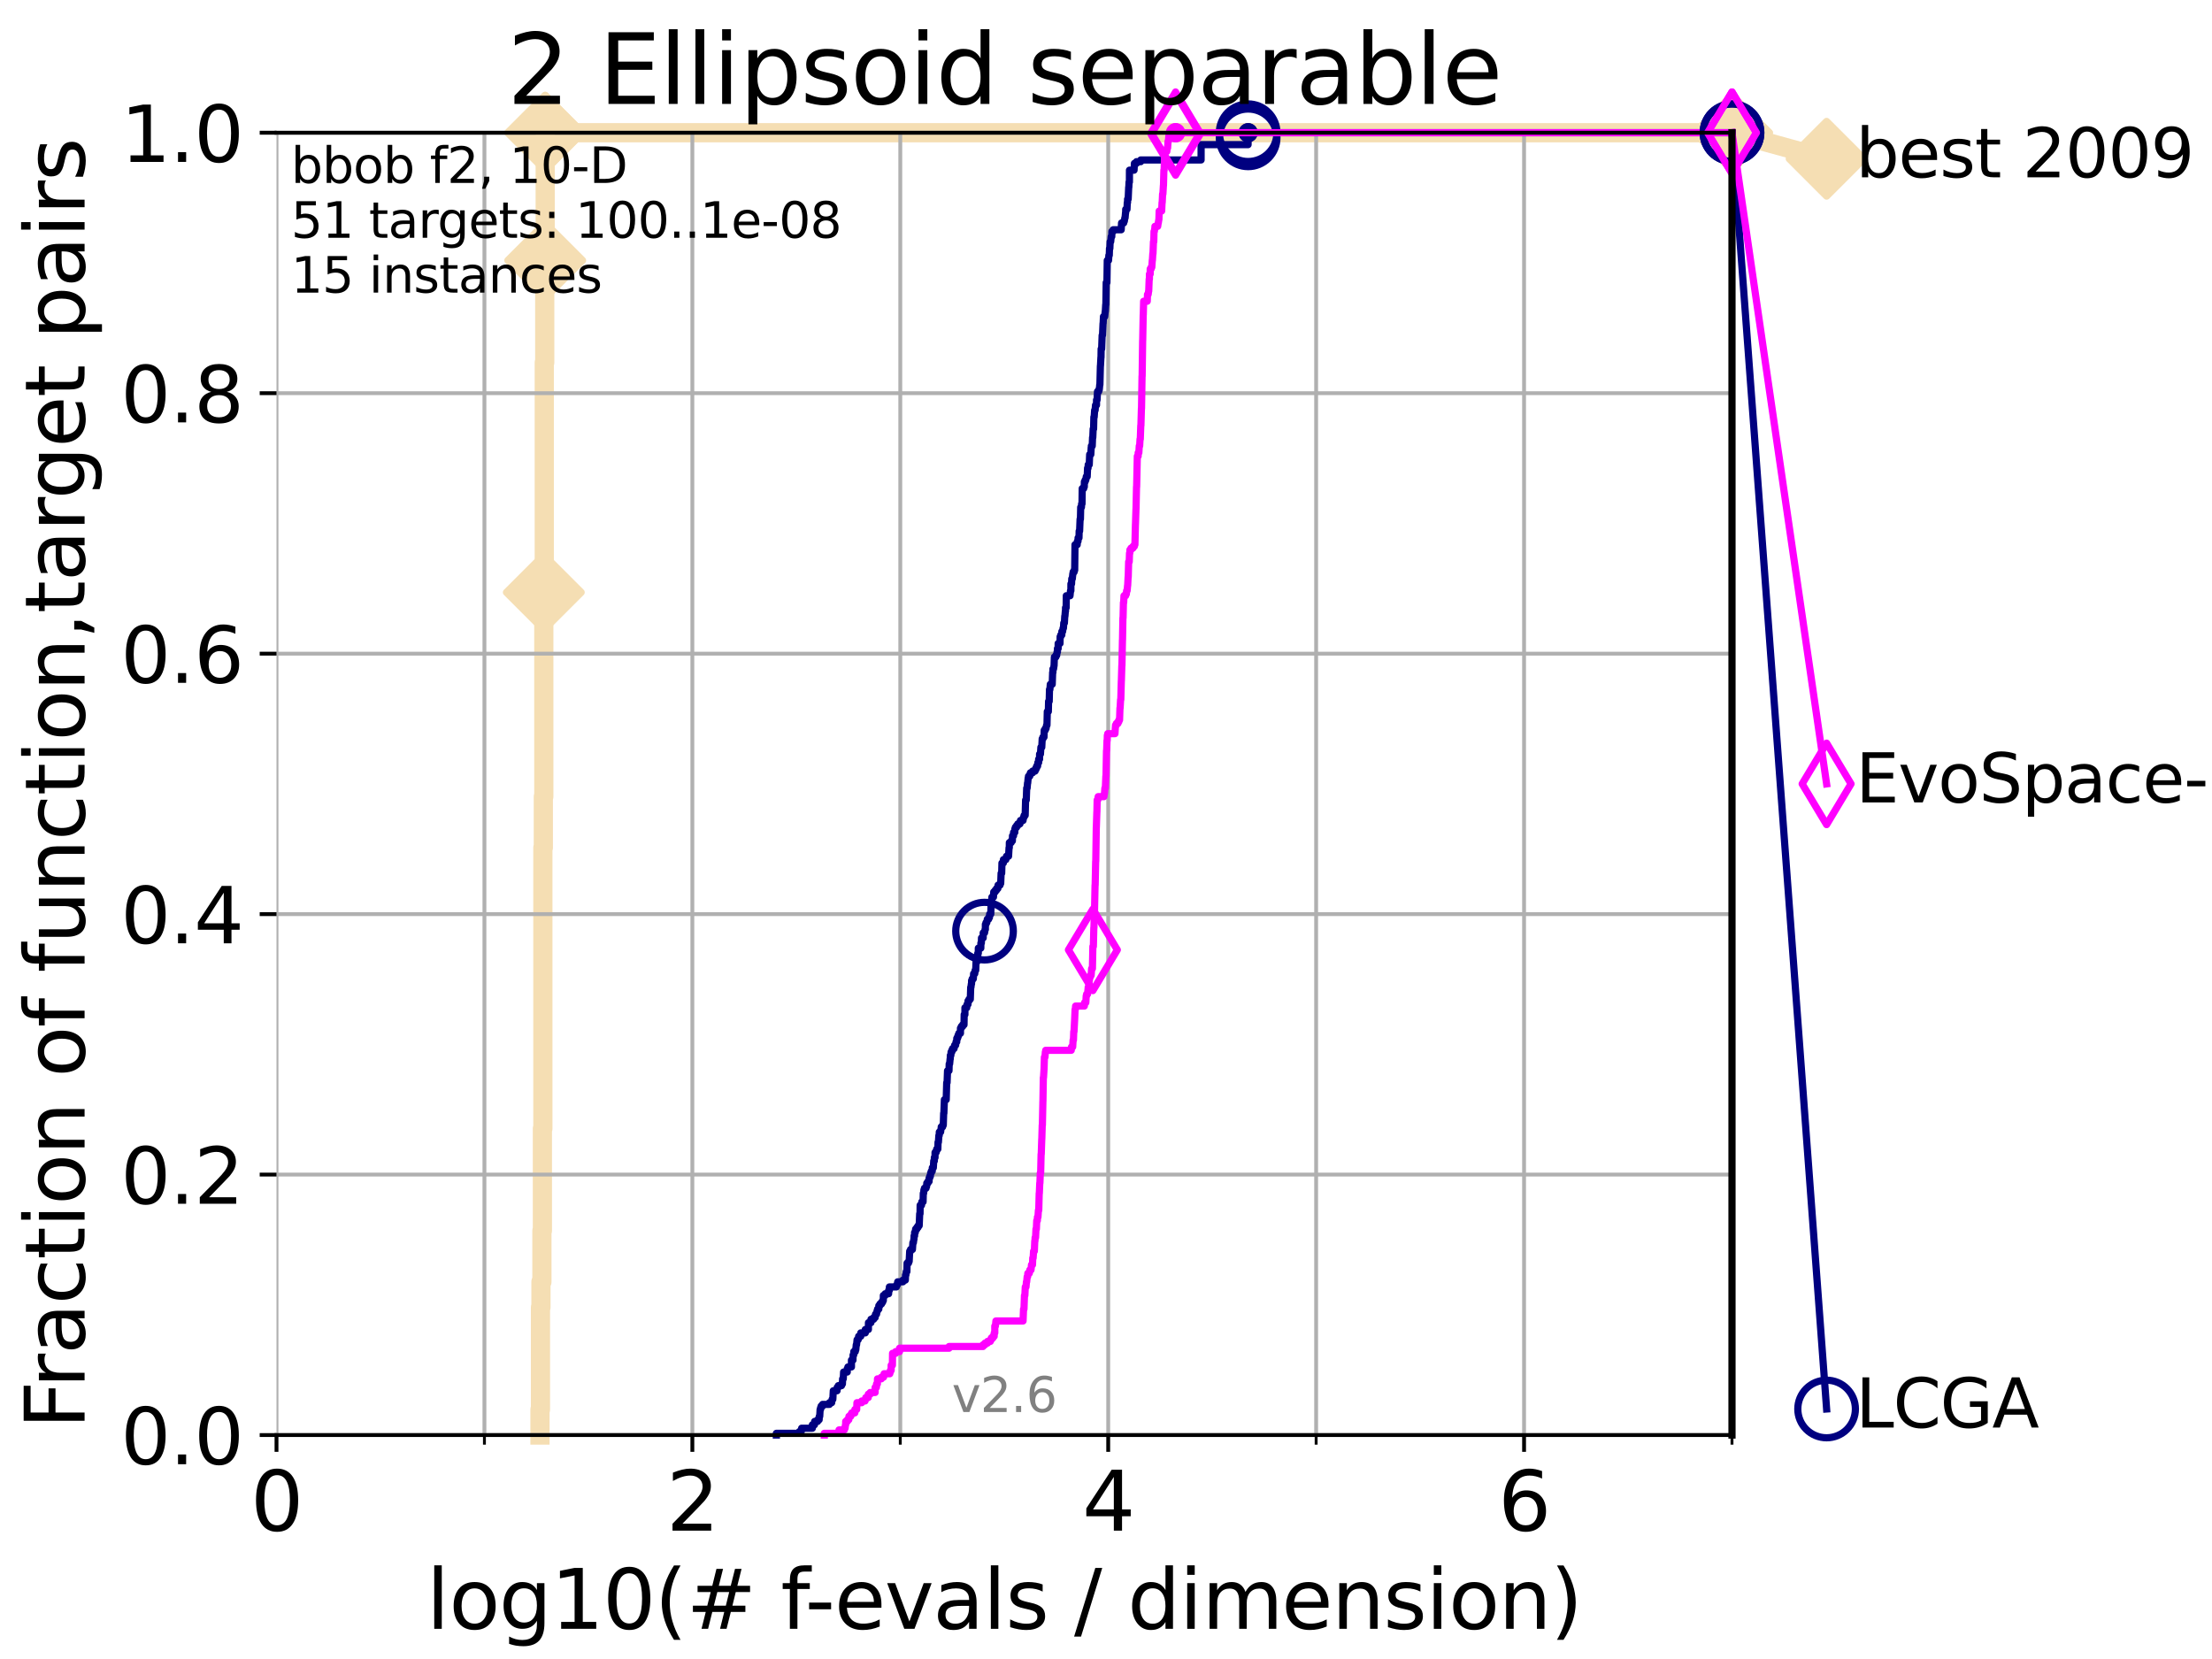 <?xml version="1.0" encoding="utf-8" standalone="no"?>
<!DOCTYPE svg PUBLIC "-//W3C//DTD SVG 1.1//EN"
  "http://www.w3.org/Graphics/SVG/1.1/DTD/svg11.dtd">
<svg xmlns:xlink="http://www.w3.org/1999/xlink" width="460.8pt" height="345.6pt" viewBox="0 0 460.8 345.6" xmlns="http://www.w3.org/2000/svg" version="1.1">
 <defs>
  <style type="text/css">*{stroke-linejoin: round; stroke-linecap: butt}</style>
 </defs>
 <g id="figure_1">
  <g id="patch_1">
   <path d="M 0 345.6 
L 460.8 345.6 
L 460.8 0 
L 0 0 
z
" style="fill: #ffffff"/>
  </g>
  <g id="axes_1">
   <g id="patch_2">
    <path d="M 57.6 298.944 
L 360.806 298.944 
L 360.806 27.648 
L 57.6 27.648 
z
" style="fill: #ffffff"/>
   </g>
   <g id="line2d_1">
    <path d="M 112.488 298.944 
L 112.488 293.624 
L 112.589 293.624 
L 112.589 272.346 
L 112.69 272.346 
L 112.69 267.027 
L 112.89 267.027 
L 112.89 256.388 
L 112.989 256.388 
L 112.989 235.11 
L 113.088 235.11 
L 113.088 176.595 
L 113.186 176.595 
L 113.186 165.956 
L 113.284 165.956 
L 113.284 123.4 
L 113.381 123.4 
L 113.381 75.524 
L 113.478 75.524 
L 113.478 54.246 
L 113.574 54.246 
L 113.574 27.648 
L 360.806 27.648 
" style="fill: none; stroke: #f5deb3; stroke-width: 4; stroke-linecap: square"/>
   </g>
   <g id="line2d_2">
    <defs>
     <path id="m10e9da64fe" d="M 0 7.778 
L 7.778 0 
L 0 -7.778 
L -7.778 0 
z
" style="stroke: #f5deb3; stroke-width: 1.5; stroke-linejoin: miter"/>
    </defs>
    <g>
     <use xlink:href="#m10e9da64fe" x="113.284" y="123.4" style="fill: #f5deb3; stroke: #f5deb3; stroke-width: 1.5; stroke-linejoin: miter"/>
     <use xlink:href="#m10e9da64fe" x="113.574" y="54.246" style="fill: #f5deb3; stroke: #f5deb3; stroke-width: 1.5; stroke-linejoin: miter"/>
     <use xlink:href="#m10e9da64fe" x="113.574" y="27.648" style="fill: #f5deb3; stroke: #f5deb3; stroke-width: 1.5; stroke-linejoin: miter"/>
     <use xlink:href="#m10e9da64fe" x="113.574" y="27.648" style="fill: #f5deb3; stroke: #f5deb3; stroke-width: 1.5; stroke-linejoin: miter"/>
     <use xlink:href="#m10e9da64fe" x="360.806" y="27.648" style="fill: #f5deb3; stroke: #f5deb3; stroke-width: 1.5; stroke-linejoin: miter"/>
    </g>
   </g>
   <g id="line2d_3">
    <path style="fill: none; stroke: #f5deb3; stroke-width: 4; stroke-linecap: square"/>
    <g/>
   </g>
   <g id="line2d_4">
    <path d="M 360.806 27.648 
L 380.515 33.074 
" style="fill: none; stroke: #f5deb3; stroke-width: 4; stroke-linecap: square"/>
    <g>
     <use xlink:href="#m10e9da64fe" x="360.806" y="27.648" style="fill: #f5deb3; stroke: #f5deb3; stroke-width: 1.5; stroke-linejoin: miter"/>
     <use xlink:href="#m10e9da64fe" x="380.515" y="33.074" style="fill: #f5deb3; stroke: #f5deb3; stroke-width: 1.5; stroke-linejoin: miter"/>
    </g>
   </g>
   <g id="matplotlib.axis_1">
    <g id="xtick_1">
     <g id="line2d_5">
      <path d="M 57.6 298.944 
L 57.6 27.648 
" clip-path="url(#p1026f3f7d4)" style="fill: none; stroke: #b0b0b0; stroke-width: 0.8; stroke-linecap: square"/>
     </g>
     <g id="line2d_6">
      <defs>
       <path id="mdaab4f6f26" d="M 0 0 
L 0 3.5 
" style="stroke: #000000; stroke-width: 0.8"/>
      </defs>
      <g>
       <use xlink:href="#mdaab4f6f26" x="57.6" y="298.944" style="stroke: #000000; stroke-width: 0.8"/>
      </g>
     </g>
     <g id="text_1">
      <!-- 0 -->
      <g transform="translate(52.192 318.861)scale(0.17 -0.17)">
       <defs>
        <path id="DejaVuSans-30" d="M 2034 4250 
Q 1547 4250 1301 3770 
Q 1056 3291 1056 2328 
Q 1056 1369 1301 889 
Q 1547 409 2034 409 
Q 2525 409 2770 889 
Q 3016 1369 3016 2328 
Q 3016 3291 2770 3770 
Q 2525 4250 2034 4250 
z
M 2034 4750 
Q 2819 4750 3233 4129 
Q 3647 3509 3647 2328 
Q 3647 1150 3233 529 
Q 2819 -91 2034 -91 
Q 1250 -91 836 529 
Q 422 1150 422 2328 
Q 422 3509 836 4129 
Q 1250 4750 2034 4750 
z
" transform="scale(0.016)"/>
       </defs>
       <use xlink:href="#DejaVuSans-30"/>
      </g>
     </g>
    </g>
    <g id="xtick_2">
     <g id="line2d_7">
      <path d="M 144.23 298.944 
L 144.23 27.648 
" clip-path="url(#p1026f3f7d4)" style="fill: none; stroke: #b0b0b0; stroke-width: 0.8; stroke-linecap: square"/>
     </g>
     <g id="line2d_8">
      <g>
       <use xlink:href="#mdaab4f6f26" x="144.23" y="298.944" style="stroke: #000000; stroke-width: 0.8"/>
      </g>
     </g>
     <g id="text_2">
      <!-- 2 -->
      <g transform="translate(138.822 318.861)scale(0.17 -0.17)">
       <defs>
        <path id="DejaVuSans-32" d="M 1228 531 
L 3431 531 
L 3431 0 
L 469 0 
L 469 531 
Q 828 903 1448 1529 
Q 2069 2156 2228 2338 
Q 2531 2678 2651 2914 
Q 2772 3150 2772 3378 
Q 2772 3750 2511 3984 
Q 2250 4219 1831 4219 
Q 1534 4219 1204 4116 
Q 875 4013 500 3803 
L 500 4441 
Q 881 4594 1212 4672 
Q 1544 4750 1819 4750 
Q 2544 4750 2975 4387 
Q 3406 4025 3406 3419 
Q 3406 3131 3298 2873 
Q 3191 2616 2906 2266 
Q 2828 2175 2409 1742 
Q 1991 1309 1228 531 
z
" transform="scale(0.016)"/>
       </defs>
       <use xlink:href="#DejaVuSans-32"/>
      </g>
     </g>
    </g>
    <g id="xtick_3">
     <g id="line2d_9">
      <path d="M 230.861 298.944 
L 230.861 27.648 
" clip-path="url(#p1026f3f7d4)" style="fill: none; stroke: #b0b0b0; stroke-width: 0.8; stroke-linecap: square"/>
     </g>
     <g id="line2d_10">
      <g>
       <use xlink:href="#mdaab4f6f26" x="230.861" y="298.944" style="stroke: #000000; stroke-width: 0.8"/>
      </g>
     </g>
     <g id="text_3">
      <!-- 4 -->
      <g transform="translate(225.453 318.861)scale(0.17 -0.17)">
       <defs>
        <path id="DejaVuSans-34" d="M 2419 4116 
L 825 1625 
L 2419 1625 
L 2419 4116 
z
M 2253 4666 
L 3047 4666 
L 3047 1625 
L 3713 1625 
L 3713 1100 
L 3047 1100 
L 3047 0 
L 2419 0 
L 2419 1100 
L 313 1100 
L 313 1709 
L 2253 4666 
z
" transform="scale(0.016)"/>
       </defs>
       <use xlink:href="#DejaVuSans-34"/>
      </g>
     </g>
    </g>
    <g id="xtick_4">
     <g id="line2d_11">
      <path d="M 317.491 298.944 
L 317.491 27.648 
" clip-path="url(#p1026f3f7d4)" style="fill: none; stroke: #b0b0b0; stroke-width: 0.8; stroke-linecap: square"/>
     </g>
     <g id="line2d_12">
      <g>
       <use xlink:href="#mdaab4f6f26" x="317.491" y="298.944" style="stroke: #000000; stroke-width: 0.8"/>
      </g>
     </g>
     <g id="text_4">
      <!-- 6 -->
      <g transform="translate(312.083 318.861)scale(0.17 -0.17)">
       <defs>
        <path id="DejaVuSans-36" d="M 2113 2584 
Q 1688 2584 1439 2293 
Q 1191 2003 1191 1497 
Q 1191 994 1439 701 
Q 1688 409 2113 409 
Q 2538 409 2786 701 
Q 3034 994 3034 1497 
Q 3034 2003 2786 2293 
Q 2538 2584 2113 2584 
z
M 3366 4563 
L 3366 3988 
Q 3128 4100 2886 4159 
Q 2644 4219 2406 4219 
Q 1781 4219 1451 3797 
Q 1122 3375 1075 2522 
Q 1259 2794 1537 2939 
Q 1816 3084 2150 3084 
Q 2853 3084 3261 2657 
Q 3669 2231 3669 1497 
Q 3669 778 3244 343 
Q 2819 -91 2113 -91 
Q 1303 -91 875 529 
Q 447 1150 447 2328 
Q 447 3434 972 4092 
Q 1497 4750 2381 4750 
Q 2619 4750 2861 4703 
Q 3103 4656 3366 4563 
z
" transform="scale(0.016)"/>
       </defs>
       <use xlink:href="#DejaVuSans-36"/>
      </g>
     </g>
    </g>
    <g id="xtick_5">
     <g id="line2d_13">
      <path d="M 100.915 298.944 
L 100.915 27.648 
" clip-path="url(#p1026f3f7d4)" style="fill: none; stroke: #b0b0b0; stroke-width: 0.8; stroke-linecap: square"/>
     </g>
     <g id="line2d_14">
      <defs>
       <path id="md6009dd7c3" d="M 0 0 
L 0 2 
" style="stroke: #000000; stroke-width: 0.6"/>
      </defs>
      <g>
       <use xlink:href="#md6009dd7c3" x="100.915" y="298.944" style="stroke: #000000; stroke-width: 0.6"/>
      </g>
     </g>
    </g>
    <g id="xtick_6">
     <g id="line2d_15">
      <path d="M 187.546 298.944 
L 187.546 27.648 
" clip-path="url(#p1026f3f7d4)" style="fill: none; stroke: #b0b0b0; stroke-width: 0.8; stroke-linecap: square"/>
     </g>
     <g id="line2d_16">
      <g>
       <use xlink:href="#md6009dd7c3" x="187.546" y="298.944" style="stroke: #000000; stroke-width: 0.6"/>
      </g>
     </g>
    </g>
    <g id="xtick_7">
     <g id="line2d_17">
      <path d="M 274.176 298.944 
L 274.176 27.648 
" clip-path="url(#p1026f3f7d4)" style="fill: none; stroke: #b0b0b0; stroke-width: 0.8; stroke-linecap: square"/>
     </g>
     <g id="line2d_18">
      <g>
       <use xlink:href="#md6009dd7c3" x="274.176" y="298.944" style="stroke: #000000; stroke-width: 0.6"/>
      </g>
     </g>
    </g>
    <g id="xtick_8">
     <g id="line2d_19">
      <path d="M 360.806 298.944 
L 360.806 27.648 
" clip-path="url(#p1026f3f7d4)" style="fill: none; stroke: #b0b0b0; stroke-width: 0.8; stroke-linecap: square"/>
     </g>
     <g id="line2d_20">
      <g>
       <use xlink:href="#md6009dd7c3" x="360.806" y="298.944" style="stroke: #000000; stroke-width: 0.6"/>
      </g>
     </g>
    </g>
    <g id="text_5">
     <!-- log10(# f-evals / dimension) -->
     <g transform="translate(88.823 339.314)scale(0.17 -0.17)">
      <defs>
       <path id="DejaVuSans-6c" d="M 603 4863 
L 1178 4863 
L 1178 0 
L 603 0 
L 603 4863 
z
" transform="scale(0.016)"/>
       <path id="DejaVuSans-6f" d="M 1959 3097 
Q 1497 3097 1228 2736 
Q 959 2375 959 1747 
Q 959 1119 1226 758 
Q 1494 397 1959 397 
Q 2419 397 2687 759 
Q 2956 1122 2956 1747 
Q 2956 2369 2687 2733 
Q 2419 3097 1959 3097 
z
M 1959 3584 
Q 2709 3584 3137 3096 
Q 3566 2609 3566 1747 
Q 3566 888 3137 398 
Q 2709 -91 1959 -91 
Q 1206 -91 779 398 
Q 353 888 353 1747 
Q 353 2609 779 3096 
Q 1206 3584 1959 3584 
z
" transform="scale(0.016)"/>
       <path id="DejaVuSans-67" d="M 2906 1791 
Q 2906 2416 2648 2759 
Q 2391 3103 1925 3103 
Q 1463 3103 1205 2759 
Q 947 2416 947 1791 
Q 947 1169 1205 825 
Q 1463 481 1925 481 
Q 2391 481 2648 825 
Q 2906 1169 2906 1791 
z
M 3481 434 
Q 3481 -459 3084 -895 
Q 2688 -1331 1869 -1331 
Q 1566 -1331 1297 -1286 
Q 1028 -1241 775 -1147 
L 775 -588 
Q 1028 -725 1275 -790 
Q 1522 -856 1778 -856 
Q 2344 -856 2625 -561 
Q 2906 -266 2906 331 
L 2906 616 
Q 2728 306 2450 153 
Q 2172 0 1784 0 
Q 1141 0 747 490 
Q 353 981 353 1791 
Q 353 2603 747 3093 
Q 1141 3584 1784 3584 
Q 2172 3584 2450 3431 
Q 2728 3278 2906 2969 
L 2906 3500 
L 3481 3500 
L 3481 434 
z
" transform="scale(0.016)"/>
       <path id="DejaVuSans-31" d="M 794 531 
L 1825 531 
L 1825 4091 
L 703 3866 
L 703 4441 
L 1819 4666 
L 2450 4666 
L 2450 531 
L 3481 531 
L 3481 0 
L 794 0 
L 794 531 
z
" transform="scale(0.016)"/>
       <path id="DejaVuSans-28" d="M 1984 4856 
Q 1566 4138 1362 3434 
Q 1159 2731 1159 2009 
Q 1159 1288 1364 580 
Q 1569 -128 1984 -844 
L 1484 -844 
Q 1016 -109 783 600 
Q 550 1309 550 2009 
Q 550 2706 781 3412 
Q 1013 4119 1484 4856 
L 1984 4856 
z
" transform="scale(0.016)"/>
       <path id="DejaVuSans-23" d="M 3272 2816 
L 2363 2816 
L 2100 1772 
L 3016 1772 
L 3272 2816 
z
M 2803 4594 
L 2478 3297 
L 3391 3297 
L 3719 4594 
L 4219 4594 
L 3897 3297 
L 4872 3297 
L 4872 2816 
L 3775 2816 
L 3519 1772 
L 4513 1772 
L 4513 1294 
L 3397 1294 
L 3072 0 
L 2572 0 
L 2894 1294 
L 1978 1294 
L 1656 0 
L 1153 0 
L 1478 1294 
L 494 1294 
L 494 1772 
L 1594 1772 
L 1856 2816 
L 850 2816 
L 850 3297 
L 1978 3297 
L 2297 4594 
L 2803 4594 
z
" transform="scale(0.016)"/>
       <path id="DejaVuSans-20" transform="scale(0.016)"/>
       <path id="DejaVuSans-66" d="M 2375 4863 
L 2375 4384 
L 1825 4384 
Q 1516 4384 1395 4259 
Q 1275 4134 1275 3809 
L 1275 3500 
L 2222 3500 
L 2222 3053 
L 1275 3053 
L 1275 0 
L 697 0 
L 697 3053 
L 147 3053 
L 147 3500 
L 697 3500 
L 697 3744 
Q 697 4328 969 4595 
Q 1241 4863 1831 4863 
L 2375 4863 
z
" transform="scale(0.016)"/>
       <path id="DejaVuSans-2d" d="M 313 2009 
L 1997 2009 
L 1997 1497 
L 313 1497 
L 313 2009 
z
" transform="scale(0.016)"/>
       <path id="DejaVuSans-65" d="M 3597 1894 
L 3597 1613 
L 953 1613 
Q 991 1019 1311 708 
Q 1631 397 2203 397 
Q 2534 397 2845 478 
Q 3156 559 3463 722 
L 3463 178 
Q 3153 47 2828 -22 
Q 2503 -91 2169 -91 
Q 1331 -91 842 396 
Q 353 884 353 1716 
Q 353 2575 817 3079 
Q 1281 3584 2069 3584 
Q 2775 3584 3186 3129 
Q 3597 2675 3597 1894 
z
M 3022 2063 
Q 3016 2534 2758 2815 
Q 2500 3097 2075 3097 
Q 1594 3097 1305 2825 
Q 1016 2553 972 2059 
L 3022 2063 
z
" transform="scale(0.016)"/>
       <path id="DejaVuSans-76" d="M 191 3500 
L 800 3500 
L 1894 563 
L 2988 3500 
L 3597 3500 
L 2284 0 
L 1503 0 
L 191 3500 
z
" transform="scale(0.016)"/>
       <path id="DejaVuSans-61" d="M 2194 1759 
Q 1497 1759 1228 1600 
Q 959 1441 959 1056 
Q 959 750 1161 570 
Q 1363 391 1709 391 
Q 2188 391 2477 730 
Q 2766 1069 2766 1631 
L 2766 1759 
L 2194 1759 
z
M 3341 1997 
L 3341 0 
L 2766 0 
L 2766 531 
Q 2569 213 2275 61 
Q 1981 -91 1556 -91 
Q 1019 -91 701 211 
Q 384 513 384 1019 
Q 384 1609 779 1909 
Q 1175 2209 1959 2209 
L 2766 2209 
L 2766 2266 
Q 2766 2663 2505 2880 
Q 2244 3097 1772 3097 
Q 1472 3097 1187 3025 
Q 903 2953 641 2809 
L 641 3341 
Q 956 3463 1253 3523 
Q 1550 3584 1831 3584 
Q 2591 3584 2966 3190 
Q 3341 2797 3341 1997 
z
" transform="scale(0.016)"/>
       <path id="DejaVuSans-73" d="M 2834 3397 
L 2834 2853 
Q 2591 2978 2328 3040 
Q 2066 3103 1784 3103 
Q 1356 3103 1142 2972 
Q 928 2841 928 2578 
Q 928 2378 1081 2264 
Q 1234 2150 1697 2047 
L 1894 2003 
Q 2506 1872 2764 1633 
Q 3022 1394 3022 966 
Q 3022 478 2636 193 
Q 2250 -91 1575 -91 
Q 1294 -91 989 -36 
Q 684 19 347 128 
L 347 722 
Q 666 556 975 473 
Q 1284 391 1588 391 
Q 1994 391 2212 530 
Q 2431 669 2431 922 
Q 2431 1156 2273 1281 
Q 2116 1406 1581 1522 
L 1381 1569 
Q 847 1681 609 1914 
Q 372 2147 372 2553 
Q 372 3047 722 3315 
Q 1072 3584 1716 3584 
Q 2034 3584 2315 3537 
Q 2597 3491 2834 3397 
z
" transform="scale(0.016)"/>
       <path id="DejaVuSans-2f" d="M 1625 4666 
L 2156 4666 
L 531 -594 
L 0 -594 
L 1625 4666 
z
" transform="scale(0.016)"/>
       <path id="DejaVuSans-64" d="M 2906 2969 
L 2906 4863 
L 3481 4863 
L 3481 0 
L 2906 0 
L 2906 525 
Q 2725 213 2448 61 
Q 2172 -91 1784 -91 
Q 1150 -91 751 415 
Q 353 922 353 1747 
Q 353 2572 751 3078 
Q 1150 3584 1784 3584 
Q 2172 3584 2448 3432 
Q 2725 3281 2906 2969 
z
M 947 1747 
Q 947 1113 1208 752 
Q 1469 391 1925 391 
Q 2381 391 2643 752 
Q 2906 1113 2906 1747 
Q 2906 2381 2643 2742 
Q 2381 3103 1925 3103 
Q 1469 3103 1208 2742 
Q 947 2381 947 1747 
z
" transform="scale(0.016)"/>
       <path id="DejaVuSans-69" d="M 603 3500 
L 1178 3500 
L 1178 0 
L 603 0 
L 603 3500 
z
M 603 4863 
L 1178 4863 
L 1178 4134 
L 603 4134 
L 603 4863 
z
" transform="scale(0.016)"/>
       <path id="DejaVuSans-6d" d="M 3328 2828 
Q 3544 3216 3844 3400 
Q 4144 3584 4550 3584 
Q 5097 3584 5394 3201 
Q 5691 2819 5691 2113 
L 5691 0 
L 5113 0 
L 5113 2094 
Q 5113 2597 4934 2840 
Q 4756 3084 4391 3084 
Q 3944 3084 3684 2787 
Q 3425 2491 3425 1978 
L 3425 0 
L 2847 0 
L 2847 2094 
Q 2847 2600 2669 2842 
Q 2491 3084 2119 3084 
Q 1678 3084 1418 2786 
Q 1159 2488 1159 1978 
L 1159 0 
L 581 0 
L 581 3500 
L 1159 3500 
L 1159 2956 
Q 1356 3278 1631 3431 
Q 1906 3584 2284 3584 
Q 2666 3584 2933 3390 
Q 3200 3197 3328 2828 
z
" transform="scale(0.016)"/>
       <path id="DejaVuSans-6e" d="M 3513 2113 
L 3513 0 
L 2938 0 
L 2938 2094 
Q 2938 2591 2744 2837 
Q 2550 3084 2163 3084 
Q 1697 3084 1428 2787 
Q 1159 2491 1159 1978 
L 1159 0 
L 581 0 
L 581 3500 
L 1159 3500 
L 1159 2956 
Q 1366 3272 1645 3428 
Q 1925 3584 2291 3584 
Q 2894 3584 3203 3211 
Q 3513 2838 3513 2113 
z
" transform="scale(0.016)"/>
       <path id="DejaVuSans-29" d="M 513 4856 
L 1013 4856 
Q 1481 4119 1714 3412 
Q 1947 2706 1947 2009 
Q 1947 1309 1714 600 
Q 1481 -109 1013 -844 
L 513 -844 
Q 928 -128 1133 580 
Q 1338 1288 1338 2009 
Q 1338 2731 1133 3434 
Q 928 4138 513 4856 
z
" transform="scale(0.016)"/>
      </defs>
      <use xlink:href="#DejaVuSans-6c"/>
      <use xlink:href="#DejaVuSans-6f" x="27.783"/>
      <use xlink:href="#DejaVuSans-67" x="88.965"/>
      <use xlink:href="#DejaVuSans-31" x="152.441"/>
      <use xlink:href="#DejaVuSans-30" x="216.064"/>
      <use xlink:href="#DejaVuSans-28" x="279.688"/>
      <use xlink:href="#DejaVuSans-23" x="318.701"/>
      <use xlink:href="#DejaVuSans-20" x="402.49"/>
      <use xlink:href="#DejaVuSans-66" x="434.277"/>
      <use xlink:href="#DejaVuSans-2d" x="463.982"/>
      <use xlink:href="#DejaVuSans-65" x="500.066"/>
      <use xlink:href="#DejaVuSans-76" x="561.59"/>
      <use xlink:href="#DejaVuSans-61" x="620.77"/>
      <use xlink:href="#DejaVuSans-6c" x="682.049"/>
      <use xlink:href="#DejaVuSans-73" x="709.832"/>
      <use xlink:href="#DejaVuSans-20" x="761.932"/>
      <use xlink:href="#DejaVuSans-2f" x="793.719"/>
      <use xlink:href="#DejaVuSans-20" x="827.41"/>
      <use xlink:href="#DejaVuSans-64" x="859.197"/>
      <use xlink:href="#DejaVuSans-69" x="922.674"/>
      <use xlink:href="#DejaVuSans-6d" x="950.457"/>
      <use xlink:href="#DejaVuSans-65" x="1047.869"/>
      <use xlink:href="#DejaVuSans-6e" x="1109.393"/>
      <use xlink:href="#DejaVuSans-73" x="1172.771"/>
      <use xlink:href="#DejaVuSans-69" x="1224.871"/>
      <use xlink:href="#DejaVuSans-6f" x="1252.654"/>
      <use xlink:href="#DejaVuSans-6e" x="1313.836"/>
      <use xlink:href="#DejaVuSans-29" x="1377.215"/>
     </g>
    </g>
   </g>
   <g id="matplotlib.axis_2">
    <g id="ytick_1">
     <g id="line2d_21">
      <path d="M 57.6 298.944 
L 360.806 298.944 
" clip-path="url(#p1026f3f7d4)" style="fill: none; stroke: #b0b0b0; stroke-width: 0.8; stroke-linecap: square"/>
     </g>
     <g id="line2d_22">
      <defs>
       <path id="m896983c0fc" d="M 0 0 
L -3.5 0 
" style="stroke: #000000; stroke-width: 0.8"/>
      </defs>
      <g>
       <use xlink:href="#m896983c0fc" x="57.6" y="298.944" style="stroke: #000000; stroke-width: 0.8"/>
      </g>
     </g>
     <g id="text_6">
      <!-- 0.0 -->
      <g transform="translate(25.155 305.023)scale(0.16 -0.16)">
       <defs>
        <path id="DejaVuSans-2e" d="M 684 794 
L 1344 794 
L 1344 0 
L 684 0 
L 684 794 
z
" transform="scale(0.016)"/>
       </defs>
       <use xlink:href="#DejaVuSans-30"/>
       <use xlink:href="#DejaVuSans-2e" x="63.623"/>
       <use xlink:href="#DejaVuSans-30" x="95.41"/>
      </g>
     </g>
    </g>
    <g id="ytick_2">
     <g id="line2d_23">
      <path d="M 57.6 244.685 
L 360.806 244.685 
" clip-path="url(#p1026f3f7d4)" style="fill: none; stroke: #b0b0b0; stroke-width: 0.8; stroke-linecap: square"/>
     </g>
     <g id="line2d_24">
      <g>
       <use xlink:href="#m896983c0fc" x="57.6" y="244.685" style="stroke: #000000; stroke-width: 0.8"/>
      </g>
     </g>
     <g id="text_7">
      <!-- 0.2 -->
      <g transform="translate(25.155 250.764)scale(0.16 -0.16)">
       <use xlink:href="#DejaVuSans-30"/>
       <use xlink:href="#DejaVuSans-2e" x="63.623"/>
       <use xlink:href="#DejaVuSans-32" x="95.41"/>
      </g>
     </g>
    </g>
    <g id="ytick_3">
     <g id="line2d_25">
      <path d="M 57.6 190.426 
L 360.806 190.426 
" clip-path="url(#p1026f3f7d4)" style="fill: none; stroke: #b0b0b0; stroke-width: 0.8; stroke-linecap: square"/>
     </g>
     <g id="line2d_26">
      <g>
       <use xlink:href="#m896983c0fc" x="57.6" y="190.426" style="stroke: #000000; stroke-width: 0.8"/>
      </g>
     </g>
     <g id="text_8">
      <!-- 0.4 -->
      <g transform="translate(25.155 196.504)scale(0.16 -0.16)">
       <use xlink:href="#DejaVuSans-30"/>
       <use xlink:href="#DejaVuSans-2e" x="63.623"/>
       <use xlink:href="#DejaVuSans-34" x="95.41"/>
      </g>
     </g>
    </g>
    <g id="ytick_4">
     <g id="line2d_27">
      <path d="M 57.6 136.166 
L 360.806 136.166 
" clip-path="url(#p1026f3f7d4)" style="fill: none; stroke: #b0b0b0; stroke-width: 0.8; stroke-linecap: square"/>
     </g>
     <g id="line2d_28">
      <g>
       <use xlink:href="#m896983c0fc" x="57.6" y="136.166" style="stroke: #000000; stroke-width: 0.8"/>
      </g>
     </g>
     <g id="text_9">
      <!-- 0.6 -->
      <g transform="translate(25.155 142.245)scale(0.16 -0.16)">
       <use xlink:href="#DejaVuSans-30"/>
       <use xlink:href="#DejaVuSans-2e" x="63.623"/>
       <use xlink:href="#DejaVuSans-36" x="95.41"/>
      </g>
     </g>
    </g>
    <g id="ytick_5">
     <g id="line2d_29">
      <path d="M 57.6 81.907 
L 360.806 81.907 
" clip-path="url(#p1026f3f7d4)" style="fill: none; stroke: #b0b0b0; stroke-width: 0.8; stroke-linecap: square"/>
     </g>
     <g id="line2d_30">
      <g>
       <use xlink:href="#m896983c0fc" x="57.6" y="81.907" style="stroke: #000000; stroke-width: 0.8"/>
      </g>
     </g>
     <g id="text_10">
      <!-- 0.8 -->
      <g transform="translate(25.155 87.986)scale(0.16 -0.16)">
       <defs>
        <path id="DejaVuSans-38" d="M 2034 2216 
Q 1584 2216 1326 1975 
Q 1069 1734 1069 1313 
Q 1069 891 1326 650 
Q 1584 409 2034 409 
Q 2484 409 2743 651 
Q 3003 894 3003 1313 
Q 3003 1734 2745 1975 
Q 2488 2216 2034 2216 
z
M 1403 2484 
Q 997 2584 770 2862 
Q 544 3141 544 3541 
Q 544 4100 942 4425 
Q 1341 4750 2034 4750 
Q 2731 4750 3128 4425 
Q 3525 4100 3525 3541 
Q 3525 3141 3298 2862 
Q 3072 2584 2669 2484 
Q 3125 2378 3379 2068 
Q 3634 1759 3634 1313 
Q 3634 634 3220 271 
Q 2806 -91 2034 -91 
Q 1263 -91 848 271 
Q 434 634 434 1313 
Q 434 1759 690 2068 
Q 947 2378 1403 2484 
z
M 1172 3481 
Q 1172 3119 1398 2916 
Q 1625 2713 2034 2713 
Q 2441 2713 2670 2916 
Q 2900 3119 2900 3481 
Q 2900 3844 2670 4047 
Q 2441 4250 2034 4250 
Q 1625 4250 1398 4047 
Q 1172 3844 1172 3481 
z
" transform="scale(0.016)"/>
       </defs>
       <use xlink:href="#DejaVuSans-30"/>
       <use xlink:href="#DejaVuSans-2e" x="63.623"/>
       <use xlink:href="#DejaVuSans-38" x="95.41"/>
      </g>
     </g>
    </g>
    <g id="ytick_6">
     <g id="line2d_31">
      <path d="M 57.6 27.648 
L 360.806 27.648 
" clip-path="url(#p1026f3f7d4)" style="fill: none; stroke: #b0b0b0; stroke-width: 0.8; stroke-linecap: square"/>
     </g>
     <g id="line2d_32">
      <g>
       <use xlink:href="#m896983c0fc" x="57.6" y="27.648" style="stroke: #000000; stroke-width: 0.8"/>
      </g>
     </g>
     <g id="text_11">
      <!-- 1.0 -->
      <g transform="translate(25.155 33.727)scale(0.16 -0.16)">
       <use xlink:href="#DejaVuSans-31"/>
       <use xlink:href="#DejaVuSans-2e" x="63.623"/>
       <use xlink:href="#DejaVuSans-30" x="95.41"/>
      </g>
     </g>
    </g>
    <g id="text_12">
     <!-- Fraction of function,target pairs -->
     <g transform="translate(17.62 297.681)rotate(-90)scale(0.17 -0.17)">
      <defs>
       <path id="DejaVuSans-46" d="M 628 4666 
L 3309 4666 
L 3309 4134 
L 1259 4134 
L 1259 2759 
L 3109 2759 
L 3109 2228 
L 1259 2228 
L 1259 0 
L 628 0 
L 628 4666 
z
" transform="scale(0.016)"/>
       <path id="DejaVuSans-72" d="M 2631 2963 
Q 2534 3019 2420 3045 
Q 2306 3072 2169 3072 
Q 1681 3072 1420 2755 
Q 1159 2438 1159 1844 
L 1159 0 
L 581 0 
L 581 3500 
L 1159 3500 
L 1159 2956 
Q 1341 3275 1631 3429 
Q 1922 3584 2338 3584 
Q 2397 3584 2469 3576 
Q 2541 3569 2628 3553 
L 2631 2963 
z
" transform="scale(0.016)"/>
       <path id="DejaVuSans-63" d="M 3122 3366 
L 3122 2828 
Q 2878 2963 2633 3030 
Q 2388 3097 2138 3097 
Q 1578 3097 1268 2742 
Q 959 2388 959 1747 
Q 959 1106 1268 751 
Q 1578 397 2138 397 
Q 2388 397 2633 464 
Q 2878 531 3122 666 
L 3122 134 
Q 2881 22 2623 -34 
Q 2366 -91 2075 -91 
Q 1284 -91 818 406 
Q 353 903 353 1747 
Q 353 2603 823 3093 
Q 1294 3584 2113 3584 
Q 2378 3584 2631 3529 
Q 2884 3475 3122 3366 
z
" transform="scale(0.016)"/>
       <path id="DejaVuSans-74" d="M 1172 4494 
L 1172 3500 
L 2356 3500 
L 2356 3053 
L 1172 3053 
L 1172 1153 
Q 1172 725 1289 603 
Q 1406 481 1766 481 
L 2356 481 
L 2356 0 
L 1766 0 
Q 1100 0 847 248 
Q 594 497 594 1153 
L 594 3053 
L 172 3053 
L 172 3500 
L 594 3500 
L 594 4494 
L 1172 4494 
z
" transform="scale(0.016)"/>
       <path id="DejaVuSans-75" d="M 544 1381 
L 544 3500 
L 1119 3500 
L 1119 1403 
Q 1119 906 1312 657 
Q 1506 409 1894 409 
Q 2359 409 2629 706 
Q 2900 1003 2900 1516 
L 2900 3500 
L 3475 3500 
L 3475 0 
L 2900 0 
L 2900 538 
Q 2691 219 2414 64 
Q 2138 -91 1772 -91 
Q 1169 -91 856 284 
Q 544 659 544 1381 
z
M 1991 3584 
L 1991 3584 
z
" transform="scale(0.016)"/>
       <path id="DejaVuSans-2c" d="M 750 794 
L 1409 794 
L 1409 256 
L 897 -744 
L 494 -744 
L 750 256 
L 750 794 
z
" transform="scale(0.016)"/>
       <path id="DejaVuSans-70" d="M 1159 525 
L 1159 -1331 
L 581 -1331 
L 581 3500 
L 1159 3500 
L 1159 2969 
Q 1341 3281 1617 3432 
Q 1894 3584 2278 3584 
Q 2916 3584 3314 3078 
Q 3713 2572 3713 1747 
Q 3713 922 3314 415 
Q 2916 -91 2278 -91 
Q 1894 -91 1617 61 
Q 1341 213 1159 525 
z
M 3116 1747 
Q 3116 2381 2855 2742 
Q 2594 3103 2138 3103 
Q 1681 3103 1420 2742 
Q 1159 2381 1159 1747 
Q 1159 1113 1420 752 
Q 1681 391 2138 391 
Q 2594 391 2855 752 
Q 3116 1113 3116 1747 
z
" transform="scale(0.016)"/>
      </defs>
      <use xlink:href="#DejaVuSans-46"/>
      <use xlink:href="#DejaVuSans-72" x="50.27"/>
      <use xlink:href="#DejaVuSans-61" x="91.383"/>
      <use xlink:href="#DejaVuSans-63" x="152.662"/>
      <use xlink:href="#DejaVuSans-74" x="207.643"/>
      <use xlink:href="#DejaVuSans-69" x="246.852"/>
      <use xlink:href="#DejaVuSans-6f" x="274.635"/>
      <use xlink:href="#DejaVuSans-6e" x="335.816"/>
      <use xlink:href="#DejaVuSans-20" x="399.195"/>
      <use xlink:href="#DejaVuSans-6f" x="430.982"/>
      <use xlink:href="#DejaVuSans-66" x="492.164"/>
      <use xlink:href="#DejaVuSans-20" x="527.369"/>
      <use xlink:href="#DejaVuSans-66" x="559.156"/>
      <use xlink:href="#DejaVuSans-75" x="594.361"/>
      <use xlink:href="#DejaVuSans-6e" x="657.74"/>
      <use xlink:href="#DejaVuSans-63" x="721.119"/>
      <use xlink:href="#DejaVuSans-74" x="776.1"/>
      <use xlink:href="#DejaVuSans-69" x="815.309"/>
      <use xlink:href="#DejaVuSans-6f" x="843.092"/>
      <use xlink:href="#DejaVuSans-6e" x="904.273"/>
      <use xlink:href="#DejaVuSans-2c" x="967.652"/>
      <use xlink:href="#DejaVuSans-74" x="999.439"/>
      <use xlink:href="#DejaVuSans-61" x="1038.648"/>
      <use xlink:href="#DejaVuSans-72" x="1099.928"/>
      <use xlink:href="#DejaVuSans-67" x="1139.291"/>
      <use xlink:href="#DejaVuSans-65" x="1202.768"/>
      <use xlink:href="#DejaVuSans-74" x="1264.291"/>
      <use xlink:href="#DejaVuSans-20" x="1303.5"/>
      <use xlink:href="#DejaVuSans-70" x="1335.287"/>
      <use xlink:href="#DejaVuSans-61" x="1398.764"/>
      <use xlink:href="#DejaVuSans-69" x="1460.043"/>
      <use xlink:href="#DejaVuSans-72" x="1487.826"/>
      <use xlink:href="#DejaVuSans-73" x="1528.939"/>
     </g>
    </g>
   </g>
   <g id="line2d_33">
    <defs>
     <path id="m732ac75bb4" d="M 0 1.5 
C 0.398 1.5 0.779 1.342 1.061 1.061 
C 1.342 0.779 1.5 0.398 1.5 0 
C 1.5 -0.398 1.342 -0.779 1.061 -1.061 
C 0.779 -1.342 0.398 -1.5 0 -1.5 
C -0.398 -1.5 -0.779 -1.342 -1.061 -1.061 
C -1.342 -0.779 -1.5 -0.398 -1.5 0 
C -1.5 0.398 -1.342 0.779 -1.061 1.061 
C -0.779 1.342 -0.398 1.5 0 1.5 
z
" style="stroke: #f5deb3"/>
    </defs>
    <g>
     <use xlink:href="#m732ac75bb4" x="113.574" y="27.648" style="fill: #f5deb3; stroke: #f5deb3"/>
     <use xlink:href="#m732ac75bb4" x="113.574" y="27.648" style="fill: #f5deb3; stroke: #f5deb3"/>
    </g>
   </g>
   <g id="line2d_34">
    <defs>
     <path id="m8118abe0db" d="M 0 1.5 
C 0.398 1.5 0.779 1.342 1.061 1.061 
C 1.342 0.779 1.5 0.398 1.5 0 
C 1.5 -0.398 1.342 -0.779 1.061 -1.061 
C 0.779 -1.342 0.398 -1.5 0 -1.5 
C -0.398 -1.5 -0.779 -1.342 -1.061 -1.061 
C -1.342 -0.779 -1.5 -0.398 -1.5 0 
C -1.5 0.398 -1.342 0.779 -1.061 1.061 
C -0.779 1.342 -0.398 1.5 0 1.5 
z
" style="stroke: #000080"/>
    </defs>
    <g>
     <use xlink:href="#m8118abe0db" x="260.008" y="27.648" style="fill: #000080; stroke: #000080"/>
     <use xlink:href="#m8118abe0db" x="260.008" y="27.648" style="fill: #000080; stroke: #000080"/>
    </g>
   </g>
   <g id="line2d_35">
    <path d="M 161.729 298.944 
L 161.729 298.589 
L 166.507 298.589 
L 166.507 298.235 
L 166.905 298.235 
L 166.995 297.525 
L 169.23 297.525 
L 169.23 296.816 
L 169.668 296.816 
L 169.707 296.107 
L 170.328 296.107 
L 170.328 295.752 
L 170.644 295.752 
L 170.672 295.043 
L 170.764 295.043 
L 170.842 293.624 
L 170.938 293.624 
L 170.938 293.27 
L 171.056 293.27 
L 171.056 292.915 
L 171.356 292.915 
L 171.356 292.561 
L 172.782 292.561 
L 172.782 292.206 
L 173.254 292.206 
L 173.346 291.497 
L 173.494 291.497 
L 173.589 289.723 
L 174.374 289.723 
L 174.405 289.014 
L 174.634 289.014 
L 174.634 288.66 
L 175.302 288.66 
L 175.302 288.305 
L 175.489 288.305 
L 175.528 287.241 
L 175.666 287.241 
L 175.737 285.822 
L 176.5 285.822 
L 176.5 285.113 
L 176.642 285.113 
L 176.642 284.759 
L 177.373 284.759 
L 177.373 283.34 
L 177.687 283.34 
L 177.709 282.276 
L 177.842 282.276 
L 177.861 281.567 
L 178.167 281.567 
L 178.167 281.212 
L 178.278 281.212 
L 178.373 280.148 
L 178.437 280.148 
L 178.547 279.084 
L 178.779 279.084 
L 178.869 278.375 
L 179.314 278.375 
L 179.314 277.666 
L 180.257 277.666 
L 180.257 276.957 
L 180.903 276.957 
L 180.916 275.538 
L 181.436 275.538 
L 181.442 274.829 
L 181.995 274.829 
L 181.995 274.474 
L 182.304 274.474 
L 182.385 273.765 
L 182.602 273.765 
L 182.709 273.056 
L 182.816 273.056 
L 182.816 272.701 
L 183.073 272.701 
L 183.073 271.992 
L 183.306 271.992 
L 183.306 271.637 
L 183.635 271.637 
L 183.635 271.282 
L 183.865 271.282 
L 183.865 270.928 
L 184.011 270.928 
L 184.018 269.864 
L 184.402 269.864 
L 184.402 269.509 
L 185.117 269.509 
L 185.119 268.8 
L 185.275 268.8 
L 185.275 268.091 
L 186.729 268.091 
L 186.729 267.736 
L 186.903 267.736 
L 187.009 267.027 
L 188.094 267.027 
L 188.094 266.672 
L 188.599 266.672 
L 188.636 265.608 
L 188.713 265.608 
L 188.792 264.899 
L 188.925 264.899 
L 188.96 263.126 
L 189.26 263.126 
L 189.26 262.771 
L 189.395 262.771 
L 189.505 260.643 
L 189.681 260.643 
L 189.681 260.289 
L 190.075 260.289 
L 190.171 258.87 
L 190.276 258.87 
L 190.367 258.161 
L 190.396 258.161 
L 190.417 257.452 
L 190.525 257.452 
L 190.526 256.742 
L 190.674 256.742 
L 190.742 256.033 
L 191.007 256.033 
L 191.007 255.678 
L 191.257 255.678 
L 191.257 255.324 
L 191.484 255.324 
L 191.589 252.841 
L 191.659 252.841 
L 191.684 251.068 
L 191.968 251.068 
L 192.029 250.359 
L 192.293 250.359 
L 192.339 248.586 
L 192.41 248.586 
L 192.469 247.877 
L 192.576 247.877 
L 192.576 247.522 
L 192.913 247.522 
L 192.913 247.167 
L 193.032 247.167 
L 193.068 246.458 
L 193.309 246.458 
L 193.309 246.103 
L 193.55 246.103 
L 193.55 245.394 
L 193.678 245.394 
L 193.678 245.039 
L 193.817 245.039 
L 193.871 244.33 
L 194.005 244.33 
L 194.005 243.976 
L 194.205 243.976 
L 194.217 243.266 
L 194.429 243.266 
L 194.512 241.848 
L 194.639 241.848 
L 194.639 241.138 
L 194.783 241.138 
L 194.788 240.075 
L 195.016 240.075 
L 195.016 239.72 
L 195.135 239.72 
L 195.135 239.365 
L 195.371 239.365 
L 195.409 237.947 
L 195.485 237.947 
L 195.586 236.528 
L 195.658 236.528 
L 195.674 235.819 
L 195.942 235.819 
L 196.037 235.11 
L 196.075 235.11 
L 196.075 234.755 
L 196.358 234.755 
L 196.358 234.4 
L 196.502 234.4 
L 196.581 231.918 
L 196.625 231.918 
L 196.735 229.081 
L 197.112 229.081 
L 197.216 225.534 
L 197.295 225.534 
L 197.389 223.052 
L 197.693 223.052 
L 197.734 221.634 
L 197.825 221.634 
L 197.927 220.57 
L 197.96 220.57 
L 197.97 219.86 
L 198.08 219.86 
L 198.129 219.151 
L 198.28 219.151 
L 198.28 218.796 
L 198.435 218.796 
L 198.435 218.442 
L 198.752 218.442 
L 198.862 217.733 
L 199.076 217.733 
L 199.161 217.023 
L 199.312 217.023 
L 199.312 216.314 
L 199.479 216.314 
L 199.479 215.959 
L 199.608 215.959 
L 199.608 215.605 
L 199.75 215.605 
L 199.75 215.25 
L 200.081 215.25 
L 200.081 214.186 
L 200.256 214.186 
L 200.256 213.832 
L 200.534 213.832 
L 200.534 213.477 
L 200.821 213.477 
L 200.858 211.349 
L 201.011 211.349 
L 201.011 209.931 
L 201.388 209.931 
L 201.454 209.221 
L 201.653 209.221 
L 201.653 208.512 
L 201.864 208.512 
L 201.864 208.157 
L 202.132 208.157 
L 202.215 205.675 
L 202.262 205.675 
L 202.347 204.966 
L 202.388 204.966 
L 202.402 204.256 
L 202.528 204.256 
L 202.528 203.902 
L 202.76 203.902 
L 202.821 202.838 
L 203.057 202.838 
L 203.136 202.129 
L 203.26 202.129 
L 203.328 200.355 
L 203.526 200.355 
L 203.542 199.291 
L 203.684 199.291 
L 203.684 198.582 
L 203.802 198.582 
L 203.802 197.518 
L 204.321 197.518 
L 204.336 196.454 
L 204.435 196.454 
L 204.462 195.39 
L 204.817 195.39 
L 204.817 194.327 
L 205.097 194.327 
L 205.204 193.617 
L 205.272 193.617 
L 205.273 192.553 
L 205.4 192.553 
L 205.4 192.199 
L 205.572 192.199 
L 205.667 191.49 
L 205.947 191.49 
L 205.947 191.135 
L 206.122 191.135 
L 206.159 190.426 
L 206.395 190.426 
L 206.491 187.589 
L 206.577 187.589 
L 206.635 186.879 
L 206.956 186.879 
L 207.012 185.815 
L 207.31 185.815 
L 207.31 185.461 
L 207.583 185.461 
L 207.583 185.106 
L 207.869 185.106 
L 207.915 184.397 
L 208.32 184.397 
L 208.32 184.042 
L 208.464 184.042 
L 208.548 181.914 
L 208.668 181.914 
L 208.723 179.787 
L 209.013 179.787 
L 209.028 179.077 
L 209.534 179.077 
L 209.534 178.723 
L 209.674 178.723 
L 209.674 178.368 
L 210.1 178.368 
L 210.205 176.595 
L 210.255 176.595 
L 210.266 175.531 
L 210.646 175.531 
L 210.646 175.176 
L 210.895 175.176 
L 210.92 174.112 
L 211.141 174.112 
L 211.141 173.403 
L 211.402 173.403 
L 211.402 172.694 
L 211.514 172.694 
L 211.514 172.339 
L 211.771 172.339 
L 211.771 171.985 
L 212.025 171.985 
L 212.025 171.63 
L 212.473 171.63 
L 212.577 170.921 
L 213.12 170.921 
L 213.22 170.211 
L 213.342 170.211 
L 213.342 169.857 
L 213.563 169.857 
L 213.649 166.665 
L 213.79 166.665 
L 213.878 164.183 
L 213.966 164.183 
L 214.054 163.119 
L 214.089 163.119 
L 214.187 162.055 
L 214.249 162.055 
L 214.249 161.7 
L 214.516 161.7 
L 214.516 161.346 
L 214.647 161.346 
L 214.647 160.991 
L 215.103 160.991 
L 215.103 160.636 
L 215.629 160.636 
L 215.629 160.282 
L 215.811 160.282 
L 215.811 159.927 
L 215.97 159.927 
L 215.97 159.572 
L 216.157 159.572 
L 216.195 158.863 
L 216.367 158.863 
L 216.367 158.154 
L 216.561 158.154 
L 216.561 157.09 
L 216.744 157.09 
L 216.837 155.671 
L 217.019 155.671 
L 217.109 153.898 
L 217.263 153.898 
L 217.263 153.544 
L 217.486 153.544 
L 217.529 152.125 
L 217.742 152.125 
L 217.742 151.77 
L 217.908 151.77 
L 218.019 151.061 
L 218.104 151.061 
L 218.171 148.224 
L 218.391 148.224 
L 218.437 146.096 
L 218.57 146.096 
L 218.627 143.614 
L 218.716 143.614 
L 218.798 142.55 
L 219.197 142.55 
L 219.285 140.067 
L 219.342 140.067 
L 219.342 139.358 
L 219.466 139.358 
L 219.576 138.649 
L 219.585 138.649 
L 219.644 136.876 
L 219.949 136.876 
L 219.949 136.521 
L 220.128 136.521 
L 220.202 135.812 
L 220.283 135.812 
L 220.284 135.102 
L 220.433 135.102 
L 220.433 134.039 
L 220.818 134.039 
L 220.846 132.62 
L 220.98 132.62 
L 220.98 132.265 
L 221.201 132.265 
L 221.201 131.556 
L 221.356 131.556 
L 221.459 130.847 
L 221.533 130.847 
L 221.601 129.783 
L 221.731 129.783 
L 221.808 128.364 
L 221.845 128.364 
L 221.932 127.301 
L 221.965 127.301 
L 221.967 126.591 
L 222.1 126.591 
L 222.129 124.109 
L 222.902 124.109 
L 223.008 123.045 
L 223.084 123.045 
L 223.093 121.626 
L 223.222 121.626 
L 223.27 120.562 
L 223.382 120.562 
L 223.489 119.499 
L 223.556 119.499 
L 223.556 119.144 
L 223.762 119.144 
L 223.762 118.789 
L 223.875 118.789 
L 223.942 113.47 
L 224.402 113.47 
L 224.432 112.76 
L 224.571 112.76 
L 224.584 112.051 
L 224.773 112.051 
L 224.808 110.633 
L 224.902 110.633 
L 225.001 108.15 
L 225.072 108.15 
L 225.129 105.668 
L 225.284 105.668 
L 225.315 104.958 
L 225.402 104.958 
L 225.446 101.767 
L 225.751 101.767 
L 225.751 101.412 
L 225.877 101.412 
L 225.897 100.348 
L 226.055 100.348 
L 226.055 99.994 
L 226.199 99.994 
L 226.292 99.284 
L 226.482 99.284 
L 226.56 97.511 
L 226.658 97.511 
L 226.697 96.802 
L 226.909 96.802 
L 226.997 94.674 
L 227.234 94.674 
L 227.315 93.256 
L 227.349 93.256 
L 227.349 92.901 
L 227.531 92.901 
L 227.599 91.128 
L 227.648 91.128 
L 227.725 89.355 
L 227.814 89.355 
L 227.872 86.872 
L 227.936 86.872 
L 228.033 85.454 
L 228.134 85.454 
L 228.218 84.39 
L 228.423 84.39 
L 228.424 83.326 
L 228.536 83.326 
L 228.632 81.553 
L 228.884 81.553 
L 228.884 81.198 
L 228.998 81.198 
L 229.098 80.134 
L 229.129 80.134 
L 229.231 76.233 
L 229.246 76.233 
L 229.341 74.46 
L 229.36 74.46 
L 229.388 72.687 
L 229.495 72.687 
L 229.596 69.85 
L 229.673 69.85 
L 229.783 67.367 
L 229.805 67.367 
L 229.871 65.949 
L 230.129 65.949 
L 230.236 64.885 
L 230.258 64.885 
L 230.34 63.466 
L 230.372 63.466 
L 230.443 58.856 
L 230.593 58.856 
L 230.664 54.246 
L 230.929 54.246 
L 230.997 53.182 
L 231.081 53.182 
L 231.128 51.763 
L 231.203 51.763 
L 231.262 50.345 
L 231.381 50.345 
L 231.479 49.281 
L 231.604 49.281 
L 231.626 48.217 
L 231.892 48.217 
L 231.892 47.862 
L 233.566 47.862 
L 233.641 46.444 
L 234.089 46.444 
L 234.089 46.089 
L 234.214 46.089 
L 234.323 45.38 
L 234.376 45.38 
L 234.467 44.316 
L 234.496 44.316 
L 234.505 43.607 
L 234.77 43.607 
L 234.832 42.188 
L 234.888 42.188 
L 234.895 41.479 
L 235.017 41.479 
L 235.128 38.996 
L 235.157 38.996 
L 235.198 37.932 
L 235.276 37.932 
L 235.288 35.45 
L 236.245 35.45 
L 236.321 34.031 
L 236.759 34.031 
L 236.759 33.677 
L 237.636 33.677 
L 237.636 33.322 
L 250.209 33.322 
L 250.215 30.13 
L 260 30.13 
L 260.008 27.648 
L 360.806 27.648 
L 360.806 27.648 
" style="fill: none; stroke: #000080; stroke-width: 1.5; stroke-linecap: square"/>
   </g>
   <g id="line2d_36">
    <defs>
     <path id="m843081590b" d="M 0 6 
C 1.591 6 3.117 5.368 4.243 4.243 
C 5.368 3.117 6 1.591 6 0 
C 6 -1.591 5.368 -3.117 4.243 -4.243 
C 3.117 -5.368 1.591 -6 0 -6 
C -1.591 -6 -3.117 -5.368 -4.243 -4.243 
C -5.368 -3.117 -6 -1.591 -6 0 
C -6 1.591 -5.368 3.117 -4.243 4.243 
C -3.117 5.368 -1.591 6 0 6 
z
" style="stroke: #000080; stroke-width: 1.5"/>
    </defs>
    <g>
     <use xlink:href="#m843081590b" x="205.097" y="193.972" style="fill-opacity: 0; stroke: #000080; stroke-width: 1.5"/>
     <use xlink:href="#m843081590b" x="260.008" y="28.712" style="fill-opacity: 0; stroke: #000080; stroke-width: 1.5"/>
     <use xlink:href="#m843081590b" x="260.008" y="27.648" style="fill-opacity: 0; stroke: #000080; stroke-width: 1.5"/>
     <use xlink:href="#m843081590b" x="360.806" y="27.648" style="fill-opacity: 0; stroke: #000080; stroke-width: 1.5"/>
    </g>
   </g>
   <g id="line2d_37">
    <path style="fill: none; stroke: #000080; stroke-width: 1.5; stroke-linecap: square"/>
    <g/>
   </g>
   <g id="line2d_38">
    <defs>
     <path id="me79a62255b" d="M 0 1.5 
C 0.398 1.5 0.779 1.342 1.061 1.061 
C 1.342 0.779 1.5 0.398 1.5 0 
C 1.5 -0.398 1.342 -0.779 1.061 -1.061 
C 0.779 -1.342 0.398 -1.5 0 -1.5 
C -0.398 -1.5 -0.779 -1.342 -1.061 -1.061 
C -1.342 -0.779 -1.5 -0.398 -1.5 0 
C -1.5 0.398 -1.342 0.779 -1.061 1.061 
C -0.779 1.342 -0.398 1.5 0 1.5 
z
" style="stroke: #ff00ff"/>
    </defs>
    <g>
     <use xlink:href="#me79a62255b" x="244.894" y="27.648" style="fill: #ff00ff; stroke: #ff00ff"/>
     <use xlink:href="#me79a62255b" x="244.894" y="27.648" style="fill: #ff00ff; stroke: #ff00ff"/>
    </g>
   </g>
   <g id="line2d_39">
    <path d="M 171.713 298.944 
L 171.713 298.589 
L 174.783 298.589 
L 174.783 297.88 
L 175.888 297.88 
L 175.888 297.525 
L 176.045 297.525 
L 176.121 296.816 
L 176.169 296.816 
L 176.169 296.107 
L 176.524 296.107 
L 176.524 295.752 
L 176.822 295.752 
L 176.855 295.043 
L 177.227 295.043 
L 177.227 294.688 
L 177.425 294.688 
L 177.425 294.334 
L 178.071 294.334 
L 178.083 293.624 
L 178.462 293.624 
L 178.517 292.206 
L 179.511 292.206 
L 179.511 291.851 
L 180.208 291.851 
L 180.208 291.497 
L 180.351 291.497 
L 180.351 291.142 
L 180.871 291.142 
L 180.884 290.433 
L 181.287 290.433 
L 181.287 290.078 
L 182.306 290.078 
L 182.306 289.014 
L 182.575 289.014 
L 182.595 288.305 
L 182.775 288.305 
L 182.797 287.241 
L 183.6 287.241 
L 183.6 286.886 
L 184.068 286.886 
L 184.171 286.177 
L 185.362 286.177 
L 185.362 285.822 
L 185.484 285.822 
L 185.484 285.468 
L 185.645 285.468 
L 185.645 284.404 
L 185.903 284.404 
L 185.936 281.922 
L 186.581 281.922 
L 186.581 281.567 
L 187.389 281.567 
L 187.389 280.858 
L 197.708 280.858 
L 197.708 280.503 
L 204.772 280.503 
L 204.772 280.148 
L 205.189 280.148 
L 205.189 279.794 
L 205.721 279.794 
L 205.721 279.439 
L 206.31 279.439 
L 206.31 279.084 
L 206.508 279.084 
L 206.508 278.73 
L 206.84 278.73 
L 206.84 278.375 
L 207.104 278.375 
L 207.113 277.666 
L 207.233 277.666 
L 207.233 276.247 
L 207.362 276.247 
L 207.467 275.183 
L 213.123 275.183 
L 213.222 272.701 
L 213.315 272.701 
L 213.415 269.864 
L 213.498 269.864 
L 213.584 268.091 
L 213.734 268.091 
L 213.828 267.027 
L 213.873 267.027 
L 213.977 265.963 
L 214.075 265.963 
L 214.116 265.254 
L 214.422 265.254 
L 214.529 264.544 
L 214.78 264.544 
L 214.877 263.48 
L 215.087 263.48 
L 215.14 262.062 
L 215.22 262.062 
L 215.312 260.643 
L 215.474 260.643 
L 215.559 258.516 
L 215.602 258.516 
L 215.636 257.806 
L 215.728 257.806 
L 215.812 256.033 
L 215.895 256.033 
L 215.971 254.26 
L 216.104 254.26 
L 216.113 253.551 
L 216.226 253.551 
L 216.318 252.132 
L 216.392 252.132 
L 216.485 248.586 
L 216.511 248.586 
L 216.601 246.458 
L 216.631 246.458 
L 216.714 244.33 
L 216.79 244.33 
L 216.88 240.429 
L 216.91 240.429 
L 217.02 237.237 
L 217.031 237.237 
L 217.114 234.4 
L 217.146 234.4 
L 217.254 229.435 
L 217.261 229.435 
L 217.347 224.471 
L 217.383 224.471 
L 217.493 222.697 
L 217.496 222.697 
L 217.569 220.215 
L 217.688 220.215 
L 217.764 219.151 
L 217.84 219.151 
L 217.84 218.796 
L 223.16 218.796 
L 223.216 218.087 
L 223.461 218.087 
L 223.544 216.669 
L 223.619 216.669 
L 223.683 214.895 
L 223.738 214.895 
L 223.847 212.768 
L 223.851 212.768 
L 223.96 210.285 
L 224.014 210.285 
L 224.068 209.576 
L 225.888 209.576 
L 225.937 208.867 
L 226.196 208.867 
L 226.279 207.448 
L 226.363 207.448 
L 226.363 207.093 
L 226.565 207.093 
L 226.659 206.03 
L 226.682 206.03 
L 226.682 205.675 
L 226.796 205.675 
L 226.902 204.256 
L 226.93 204.256 
L 227.03 203.547 
L 227.124 203.547 
L 227.124 203.192 
L 227.303 203.192 
L 227.406 201.774 
L 227.569 201.774 
L 227.667 197.164 
L 227.767 197.164 
L 227.864 193.263 
L 227.888 193.263 
L 227.985 189.716 
L 228.009 189.716 
L 228.119 184.397 
L 228.142 184.397 
L 228.249 179.432 
L 228.27 179.432 
L 228.378 172.339 
L 228.388 172.339 
L 228.495 169.147 
L 228.506 169.147 
L 228.558 166.665 
L 228.685 166.665 
L 228.77 165.956 
L 229.972 165.956 
L 230.068 165.246 
L 230.09 165.246 
L 230.168 164.183 
L 230.265 164.183 
L 230.369 161.7 
L 230.401 161.7 
L 230.506 156.381 
L 230.535 156.381 
L 230.611 154.253 
L 230.65 154.253 
L 230.679 153.189 
L 230.763 153.189 
L 230.763 152.834 
L 232.267 152.834 
L 232.358 151.416 
L 232.382 151.416 
L 232.382 151.061 
L 232.565 151.061 
L 232.565 150.706 
L 232.896 150.706 
L 232.896 150.352 
L 233.074 150.352 
L 233.074 149.997 
L 233.224 149.997 
L 233.307 147.515 
L 233.34 147.515 
L 233.439 145.742 
L 233.484 145.742 
L 233.592 141.841 
L 233.601 141.841 
L 233.699 138.649 
L 233.721 138.649 
L 233.828 133.329 
L 233.839 133.329 
L 233.925 128.719 
L 233.954 128.719 
L 234.031 125.527 
L 234.083 125.527 
L 234.146 124.109 
L 234.484 124.109 
L 234.484 123.754 
L 234.639 123.754 
L 234.7 123.045 
L 234.802 123.045 
L 234.894 121.981 
L 234.914 121.981 
L 235.005 120.208 
L 235.029 120.208 
L 235.118 117.016 
L 235.239 117.016 
L 235.298 115.243 
L 235.356 115.243 
L 235.386 114.534 
L 235.612 114.534 
L 235.612 114.179 
L 236.017 114.179 
L 236.017 113.824 
L 236.301 113.824 
L 236.301 113.47 
L 236.425 113.47 
L 236.534 109.214 
L 236.54 109.214 
L 236.645 106.022 
L 236.655 106.022 
L 236.759 101.412 
L 236.782 101.412 
L 236.892 96.447 
L 236.893 96.447 
L 236.923 95.029 
L 237.099 95.029 
L 237.099 94.319 
L 237.243 94.319 
L 237.328 92.901 
L 237.41 92.901 
L 237.489 91.482 
L 237.542 91.482 
L 237.647 88.645 
L 237.673 88.645 
L 237.778 85.099 
L 237.799 85.099 
L 237.908 78.361 
L 237.929 78.361 
L 238.035 70.914 
L 238.046 70.914 
L 238.149 65.594 
L 238.162 65.594 
L 238.239 62.757 
L 238.994 62.757 
L 239.043 61.338 
L 239.18 61.338 
L 239.277 60.629 
L 239.301 60.629 
L 239.396 58.147 
L 239.444 58.147 
L 239.451 57.083 
L 239.608 57.083 
L 239.608 56.019 
L 239.806 56.019 
L 239.806 55.664 
L 239.945 55.664 
L 240.039 54.246 
L 240.064 54.246 
L 240.153 52.827 
L 240.19 52.827 
L 240.288 50.345 
L 240.354 50.345 
L 240.402 48.217 
L 240.467 48.217 
L 240.569 47.508 
L 240.592 47.508 
L 240.592 47.153 
L 241.165 47.153 
L 241.273 46.444 
L 241.295 46.444 
L 241.403 45.734 
L 241.421 45.734 
L 241.479 43.961 
L 241.995 43.961 
L 242.078 42.188 
L 242.108 42.188 
L 242.19 40.415 
L 242.252 40.415 
L 242.358 38.642 
L 242.373 38.642 
L 242.458 35.45 
L 242.511 35.45 
L 242.608 32.258 
L 242.636 32.258 
L 242.717 31.549 
L 243.072 31.549 
L 243.131 30.84 
L 243.228 30.84 
L 243.326 29.421 
L 243.411 29.421 
L 243.488 28.357 
L 244.661 28.357 
L 244.661 28.003 
L 244.894 28.003 
L 244.894 27.648 
L 360.806 27.648 
L 360.806 27.648 
" style="fill: none; stroke: #ff00ff; stroke-width: 1.5; stroke-linecap: square"/>
   </g>
   <g id="line2d_40">
    <defs>
     <path id="m739a707a05" d="M 0 8.485 
L 5.091 0 
L 0 -8.485 
L -5.091 0 
z
" style="stroke: #ff00ff; stroke-width: 1.5; stroke-linejoin: miter"/>
    </defs>
    <g>
     <use xlink:href="#m739a707a05" x="227.666" y="197.873" style="fill-opacity: 0; stroke: #ff00ff; stroke-width: 1.5; stroke-linejoin: miter"/>
     <use xlink:href="#m739a707a05" x="244.894" y="28.003" style="fill-opacity: 0; stroke: #ff00ff; stroke-width: 1.5; stroke-linejoin: miter"/>
     <use xlink:href="#m739a707a05" x="244.894" y="27.648" style="fill-opacity: 0; stroke: #ff00ff; stroke-width: 1.5; stroke-linejoin: miter"/>
     <use xlink:href="#m739a707a05" x="360.806" y="27.648" style="fill-opacity: 0; stroke: #ff00ff; stroke-width: 1.5; stroke-linejoin: miter"/>
    </g>
   </g>
   <g id="line2d_41">
    <path style="fill: none; stroke: #ff00ff; stroke-width: 1.5; stroke-linecap: square"/>
    <g/>
   </g>
   <g id="line2d_42">
    <path d="M 360.806 27.648 
L 380.515 293.518 
" style="fill: none; stroke: #000080; stroke-width: 1.5; stroke-linecap: square"/>
    <g>
     <use xlink:href="#m843081590b" x="360.806" y="27.648" style="fill-opacity: 0; stroke: #000080; stroke-width: 1.5"/>
     <use xlink:href="#m843081590b" x="380.515" y="293.518" style="fill-opacity: 0; stroke: #000080; stroke-width: 1.5"/>
    </g>
   </g>
   <g id="line2d_43">
    <path d="M 360.806 27.648 
L 380.515 163.296 
" style="fill: none; stroke: #ff00ff; stroke-width: 1.5; stroke-linecap: square"/>
    <g>
     <use xlink:href="#m739a707a05" x="360.806" y="27.648" style="fill-opacity: 0; stroke: #ff00ff; stroke-width: 1.5; stroke-linejoin: miter"/>
     <use xlink:href="#m739a707a05" x="380.515" y="163.296" style="fill-opacity: 0; stroke: #ff00ff; stroke-width: 1.5; stroke-linejoin: miter"/>
    </g>
   </g>
   <g id="line2d_44">
    <path d="M 360.806 298.944 
L 360.806 27.648 
" style="fill: none; stroke: #000000; stroke-width: 1.5; stroke-linecap: square"/>
   </g>
   <g id="patch_3">
    <path d="M 57.6 298.944 
L 360.806 298.944 
" style="fill: none; stroke: #000000; stroke-width: 0.8; stroke-linejoin: miter; stroke-linecap: square"/>
   </g>
   <g id="patch_4">
    <path d="M 57.6 27.648 
L 360.806 27.648 
" style="fill: none; stroke: #000000; stroke-width: 0.8; stroke-linejoin: miter; stroke-linecap: square"/>
   </g>
   <g id="text_13">
    <!-- LCGA -->
    <g transform="translate(386.579 297.381)scale(0.14 -0.14)">
     <defs>
      <path id="DejaVuSans-4c" d="M 628 4666 
L 1259 4666 
L 1259 531 
L 3531 531 
L 3531 0 
L 628 0 
L 628 4666 
z
" transform="scale(0.016)"/>
      <path id="DejaVuSans-43" d="M 4122 4306 
L 4122 3641 
Q 3803 3938 3442 4084 
Q 3081 4231 2675 4231 
Q 1875 4231 1450 3742 
Q 1025 3253 1025 2328 
Q 1025 1406 1450 917 
Q 1875 428 2675 428 
Q 3081 428 3442 575 
Q 3803 722 4122 1019 
L 4122 359 
Q 3791 134 3420 21 
Q 3050 -91 2638 -91 
Q 1578 -91 968 557 
Q 359 1206 359 2328 
Q 359 3453 968 4101 
Q 1578 4750 2638 4750 
Q 3056 4750 3426 4639 
Q 3797 4528 4122 4306 
z
" transform="scale(0.016)"/>
      <path id="DejaVuSans-47" d="M 3809 666 
L 3809 1919 
L 2778 1919 
L 2778 2438 
L 4434 2438 
L 4434 434 
Q 4069 175 3628 42 
Q 3188 -91 2688 -91 
Q 1594 -91 976 548 
Q 359 1188 359 2328 
Q 359 3472 976 4111 
Q 1594 4750 2688 4750 
Q 3144 4750 3555 4637 
Q 3966 4525 4313 4306 
L 4313 3634 
Q 3963 3931 3569 4081 
Q 3175 4231 2741 4231 
Q 1884 4231 1454 3753 
Q 1025 3275 1025 2328 
Q 1025 1384 1454 906 
Q 1884 428 2741 428 
Q 3075 428 3337 486 
Q 3600 544 3809 666 
z
" transform="scale(0.016)"/>
      <path id="DejaVuSans-41" d="M 2188 4044 
L 1331 1722 
L 3047 1722 
L 2188 4044 
z
M 1831 4666 
L 2547 4666 
L 4325 0 
L 3669 0 
L 3244 1197 
L 1141 1197 
L 716 0 
L 50 0 
L 1831 4666 
z
" transform="scale(0.016)"/>
     </defs>
     <use xlink:href="#DejaVuSans-4c"/>
     <use xlink:href="#DejaVuSans-43" x="55.713"/>
     <use xlink:href="#DejaVuSans-47" x="125.537"/>
     <use xlink:href="#DejaVuSans-41" x="203.027"/>
    </g>
   </g>
   <g id="text_14">
    <!-- EvoSpace- -->
    <g transform="translate(386.579 167.159)scale(0.14 -0.14)">
     <defs>
      <path id="DejaVuSans-45" d="M 628 4666 
L 3578 4666 
L 3578 4134 
L 1259 4134 
L 1259 2753 
L 3481 2753 
L 3481 2222 
L 1259 2222 
L 1259 531 
L 3634 531 
L 3634 0 
L 628 0 
L 628 4666 
z
" transform="scale(0.016)"/>
      <path id="DejaVuSans-53" d="M 3425 4513 
L 3425 3897 
Q 3066 4069 2747 4153 
Q 2428 4238 2131 4238 
Q 1616 4238 1336 4038 
Q 1056 3838 1056 3469 
Q 1056 3159 1242 3001 
Q 1428 2844 1947 2747 
L 2328 2669 
Q 3034 2534 3370 2195 
Q 3706 1856 3706 1288 
Q 3706 609 3251 259 
Q 2797 -91 1919 -91 
Q 1588 -91 1214 -16 
Q 841 59 441 206 
L 441 856 
Q 825 641 1194 531 
Q 1563 422 1919 422 
Q 2459 422 2753 634 
Q 3047 847 3047 1241 
Q 3047 1584 2836 1778 
Q 2625 1972 2144 2069 
L 1759 2144 
Q 1053 2284 737 2584 
Q 422 2884 422 3419 
Q 422 4038 858 4394 
Q 1294 4750 2059 4750 
Q 2388 4750 2728 4690 
Q 3069 4631 3425 4513 
z
" transform="scale(0.016)"/>
     </defs>
     <use xlink:href="#DejaVuSans-45"/>
     <use xlink:href="#DejaVuSans-76" x="63.184"/>
     <use xlink:href="#DejaVuSans-6f" x="122.363"/>
     <use xlink:href="#DejaVuSans-53" x="183.545"/>
     <use xlink:href="#DejaVuSans-70" x="247.021"/>
     <use xlink:href="#DejaVuSans-61" x="310.498"/>
     <use xlink:href="#DejaVuSans-63" x="371.777"/>
     <use xlink:href="#DejaVuSans-65" x="426.758"/>
     <use xlink:href="#DejaVuSans-2d" x="488.281"/>
    </g>
   </g>
   <g id="text_15">
    <!-- best 2009 -->
    <g transform="translate(386.579 36.937)scale(0.14 -0.14)">
     <defs>
      <path id="DejaVuSans-62" d="M 3116 1747 
Q 3116 2381 2855 2742 
Q 2594 3103 2138 3103 
Q 1681 3103 1420 2742 
Q 1159 2381 1159 1747 
Q 1159 1113 1420 752 
Q 1681 391 2138 391 
Q 2594 391 2855 752 
Q 3116 1113 3116 1747 
z
M 1159 2969 
Q 1341 3281 1617 3432 
Q 1894 3584 2278 3584 
Q 2916 3584 3314 3078 
Q 3713 2572 3713 1747 
Q 3713 922 3314 415 
Q 2916 -91 2278 -91 
Q 1894 -91 1617 61 
Q 1341 213 1159 525 
L 1159 0 
L 581 0 
L 581 4863 
L 1159 4863 
L 1159 2969 
z
" transform="scale(0.016)"/>
      <path id="DejaVuSans-39" d="M 703 97 
L 703 672 
Q 941 559 1184 500 
Q 1428 441 1663 441 
Q 2288 441 2617 861 
Q 2947 1281 2994 2138 
Q 2813 1869 2534 1725 
Q 2256 1581 1919 1581 
Q 1219 1581 811 2004 
Q 403 2428 403 3163 
Q 403 3881 828 4315 
Q 1253 4750 1959 4750 
Q 2769 4750 3195 4129 
Q 3622 3509 3622 2328 
Q 3622 1225 3098 567 
Q 2575 -91 1691 -91 
Q 1453 -91 1209 -44 
Q 966 3 703 97 
z
M 1959 2075 
Q 2384 2075 2632 2365 
Q 2881 2656 2881 3163 
Q 2881 3666 2632 3958 
Q 2384 4250 1959 4250 
Q 1534 4250 1286 3958 
Q 1038 3666 1038 3163 
Q 1038 2656 1286 2365 
Q 1534 2075 1959 2075 
z
" transform="scale(0.016)"/>
     </defs>
     <use xlink:href="#DejaVuSans-62"/>
     <use xlink:href="#DejaVuSans-65" x="63.477"/>
     <use xlink:href="#DejaVuSans-73" x="125"/>
     <use xlink:href="#DejaVuSans-74" x="177.1"/>
     <use xlink:href="#DejaVuSans-20" x="216.309"/>
     <use xlink:href="#DejaVuSans-32" x="248.096"/>
     <use xlink:href="#DejaVuSans-30" x="311.719"/>
     <use xlink:href="#DejaVuSans-30" x="375.342"/>
     <use xlink:href="#DejaVuSans-39" x="438.965"/>
    </g>
   </g>
   <g id="text_16">
    <!-- bbob f2, 10-D -->
    <g transform="translate(60.632 38.111)scale(0.102 -0.102)">
     <defs>
      <path id="DejaVuSans-44" d="M 1259 4147 
L 1259 519 
L 2022 519 
Q 2988 519 3436 956 
Q 3884 1394 3884 2338 
Q 3884 3275 3436 3711 
Q 2988 4147 2022 4147 
L 1259 4147 
z
M 628 4666 
L 1925 4666 
Q 3281 4666 3915 4102 
Q 4550 3538 4550 2338 
Q 4550 1131 3912 565 
Q 3275 0 1925 0 
L 628 0 
L 628 4666 
z
" transform="scale(0.016)"/>
     </defs>
     <use xlink:href="#DejaVuSans-62"/>
     <use xlink:href="#DejaVuSans-62" x="63.477"/>
     <use xlink:href="#DejaVuSans-6f" x="126.953"/>
     <use xlink:href="#DejaVuSans-62" x="188.135"/>
     <use xlink:href="#DejaVuSans-20" x="251.611"/>
     <use xlink:href="#DejaVuSans-66" x="283.398"/>
     <use xlink:href="#DejaVuSans-32" x="318.604"/>
     <use xlink:href="#DejaVuSans-2c" x="382.227"/>
     <use xlink:href="#DejaVuSans-20" x="414.014"/>
     <use xlink:href="#DejaVuSans-31" x="445.801"/>
     <use xlink:href="#DejaVuSans-30" x="509.424"/>
     <use xlink:href="#DejaVuSans-2d" x="573.047"/>
     <use xlink:href="#DejaVuSans-44" x="609.131"/>
    </g>
    <!-- 51 targets: 100..1e-08 -->
    <g transform="translate(60.632 49.533)scale(0.102 -0.102)">
     <defs>
      <path id="DejaVuSans-35" d="M 691 4666 
L 3169 4666 
L 3169 4134 
L 1269 4134 
L 1269 2991 
Q 1406 3038 1543 3061 
Q 1681 3084 1819 3084 
Q 2600 3084 3056 2656 
Q 3513 2228 3513 1497 
Q 3513 744 3044 326 
Q 2575 -91 1722 -91 
Q 1428 -91 1123 -41 
Q 819 9 494 109 
L 494 744 
Q 775 591 1075 516 
Q 1375 441 1709 441 
Q 2250 441 2565 725 
Q 2881 1009 2881 1497 
Q 2881 1984 2565 2268 
Q 2250 2553 1709 2553 
Q 1456 2553 1204 2497 
Q 953 2441 691 2322 
L 691 4666 
z
" transform="scale(0.016)"/>
      <path id="DejaVuSans-3a" d="M 750 794 
L 1409 794 
L 1409 0 
L 750 0 
L 750 794 
z
M 750 3309 
L 1409 3309 
L 1409 2516 
L 750 2516 
L 750 3309 
z
" transform="scale(0.016)"/>
     </defs>
     <use xlink:href="#DejaVuSans-35"/>
     <use xlink:href="#DejaVuSans-31" x="63.623"/>
     <use xlink:href="#DejaVuSans-20" x="127.246"/>
     <use xlink:href="#DejaVuSans-74" x="159.033"/>
     <use xlink:href="#DejaVuSans-61" x="198.242"/>
     <use xlink:href="#DejaVuSans-72" x="259.521"/>
     <use xlink:href="#DejaVuSans-67" x="298.885"/>
     <use xlink:href="#DejaVuSans-65" x="362.361"/>
     <use xlink:href="#DejaVuSans-74" x="423.885"/>
     <use xlink:href="#DejaVuSans-73" x="463.094"/>
     <use xlink:href="#DejaVuSans-3a" x="515.193"/>
     <use xlink:href="#DejaVuSans-20" x="548.885"/>
     <use xlink:href="#DejaVuSans-31" x="580.672"/>
     <use xlink:href="#DejaVuSans-30" x="644.295"/>
     <use xlink:href="#DejaVuSans-30" x="707.918"/>
     <use xlink:href="#DejaVuSans-2e" x="771.541"/>
     <use xlink:href="#DejaVuSans-2e" x="803.328"/>
     <use xlink:href="#DejaVuSans-31" x="835.115"/>
     <use xlink:href="#DejaVuSans-65" x="898.738"/>
     <use xlink:href="#DejaVuSans-2d" x="960.262"/>
     <use xlink:href="#DejaVuSans-30" x="996.346"/>
     <use xlink:href="#DejaVuSans-38" x="1059.969"/>
    </g>
    <!-- 15 instances -->
    <g transform="translate(60.632 60.955)scale(0.102 -0.102)">
     <use xlink:href="#DejaVuSans-31"/>
     <use xlink:href="#DejaVuSans-35" x="63.623"/>
     <use xlink:href="#DejaVuSans-20" x="127.246"/>
     <use xlink:href="#DejaVuSans-69" x="159.033"/>
     <use xlink:href="#DejaVuSans-6e" x="186.816"/>
     <use xlink:href="#DejaVuSans-73" x="250.195"/>
     <use xlink:href="#DejaVuSans-74" x="302.295"/>
     <use xlink:href="#DejaVuSans-61" x="341.504"/>
     <use xlink:href="#DejaVuSans-6e" x="402.783"/>
     <use xlink:href="#DejaVuSans-63" x="466.162"/>
     <use xlink:href="#DejaVuSans-65" x="521.143"/>
     <use xlink:href="#DejaVuSans-73" x="582.666"/>
    </g>
   </g>
   <g id="text_17">
    <!-- v2.6 -->
    <g style="fill: #808080" transform="translate(198.292 294.151)scale(0.1 -0.1)">
     <use xlink:href="#DejaVuSans-76"/>
     <use xlink:href="#DejaVuSans-32" x="59.18"/>
     <use xlink:href="#DejaVuSans-2e" x="122.803"/>
     <use xlink:href="#DejaVuSans-36" x="154.59"/>
    </g>
   </g>
   <g id="text_18">
    <!-- 2 Ellipsoid separable -->
    <g transform="translate(105.67 21.648)scale(0.2 -0.2)">
     <use xlink:href="#DejaVuSans-32"/>
     <use xlink:href="#DejaVuSans-20" x="63.623"/>
     <use xlink:href="#DejaVuSans-45" x="95.41"/>
     <use xlink:href="#DejaVuSans-6c" x="158.594"/>
     <use xlink:href="#DejaVuSans-6c" x="186.377"/>
     <use xlink:href="#DejaVuSans-69" x="214.16"/>
     <use xlink:href="#DejaVuSans-70" x="241.943"/>
     <use xlink:href="#DejaVuSans-73" x="305.42"/>
     <use xlink:href="#DejaVuSans-6f" x="357.52"/>
     <use xlink:href="#DejaVuSans-69" x="418.701"/>
     <use xlink:href="#DejaVuSans-64" x="446.484"/>
     <use xlink:href="#DejaVuSans-20" x="509.961"/>
     <use xlink:href="#DejaVuSans-73" x="541.748"/>
     <use xlink:href="#DejaVuSans-65" x="593.848"/>
     <use xlink:href="#DejaVuSans-70" x="655.371"/>
     <use xlink:href="#DejaVuSans-61" x="718.848"/>
     <use xlink:href="#DejaVuSans-72" x="780.127"/>
     <use xlink:href="#DejaVuSans-61" x="821.24"/>
     <use xlink:href="#DejaVuSans-62" x="882.52"/>
     <use xlink:href="#DejaVuSans-6c" x="945.996"/>
     <use xlink:href="#DejaVuSans-65" x="973.779"/>
    </g>
   </g>
  </g>
 </g>
 <defs>
  <clipPath id="p1026f3f7d4">
   <rect x="57.6" y="27.648" width="303.206" height="271.296"/>
  </clipPath>
 </defs>
</svg>
